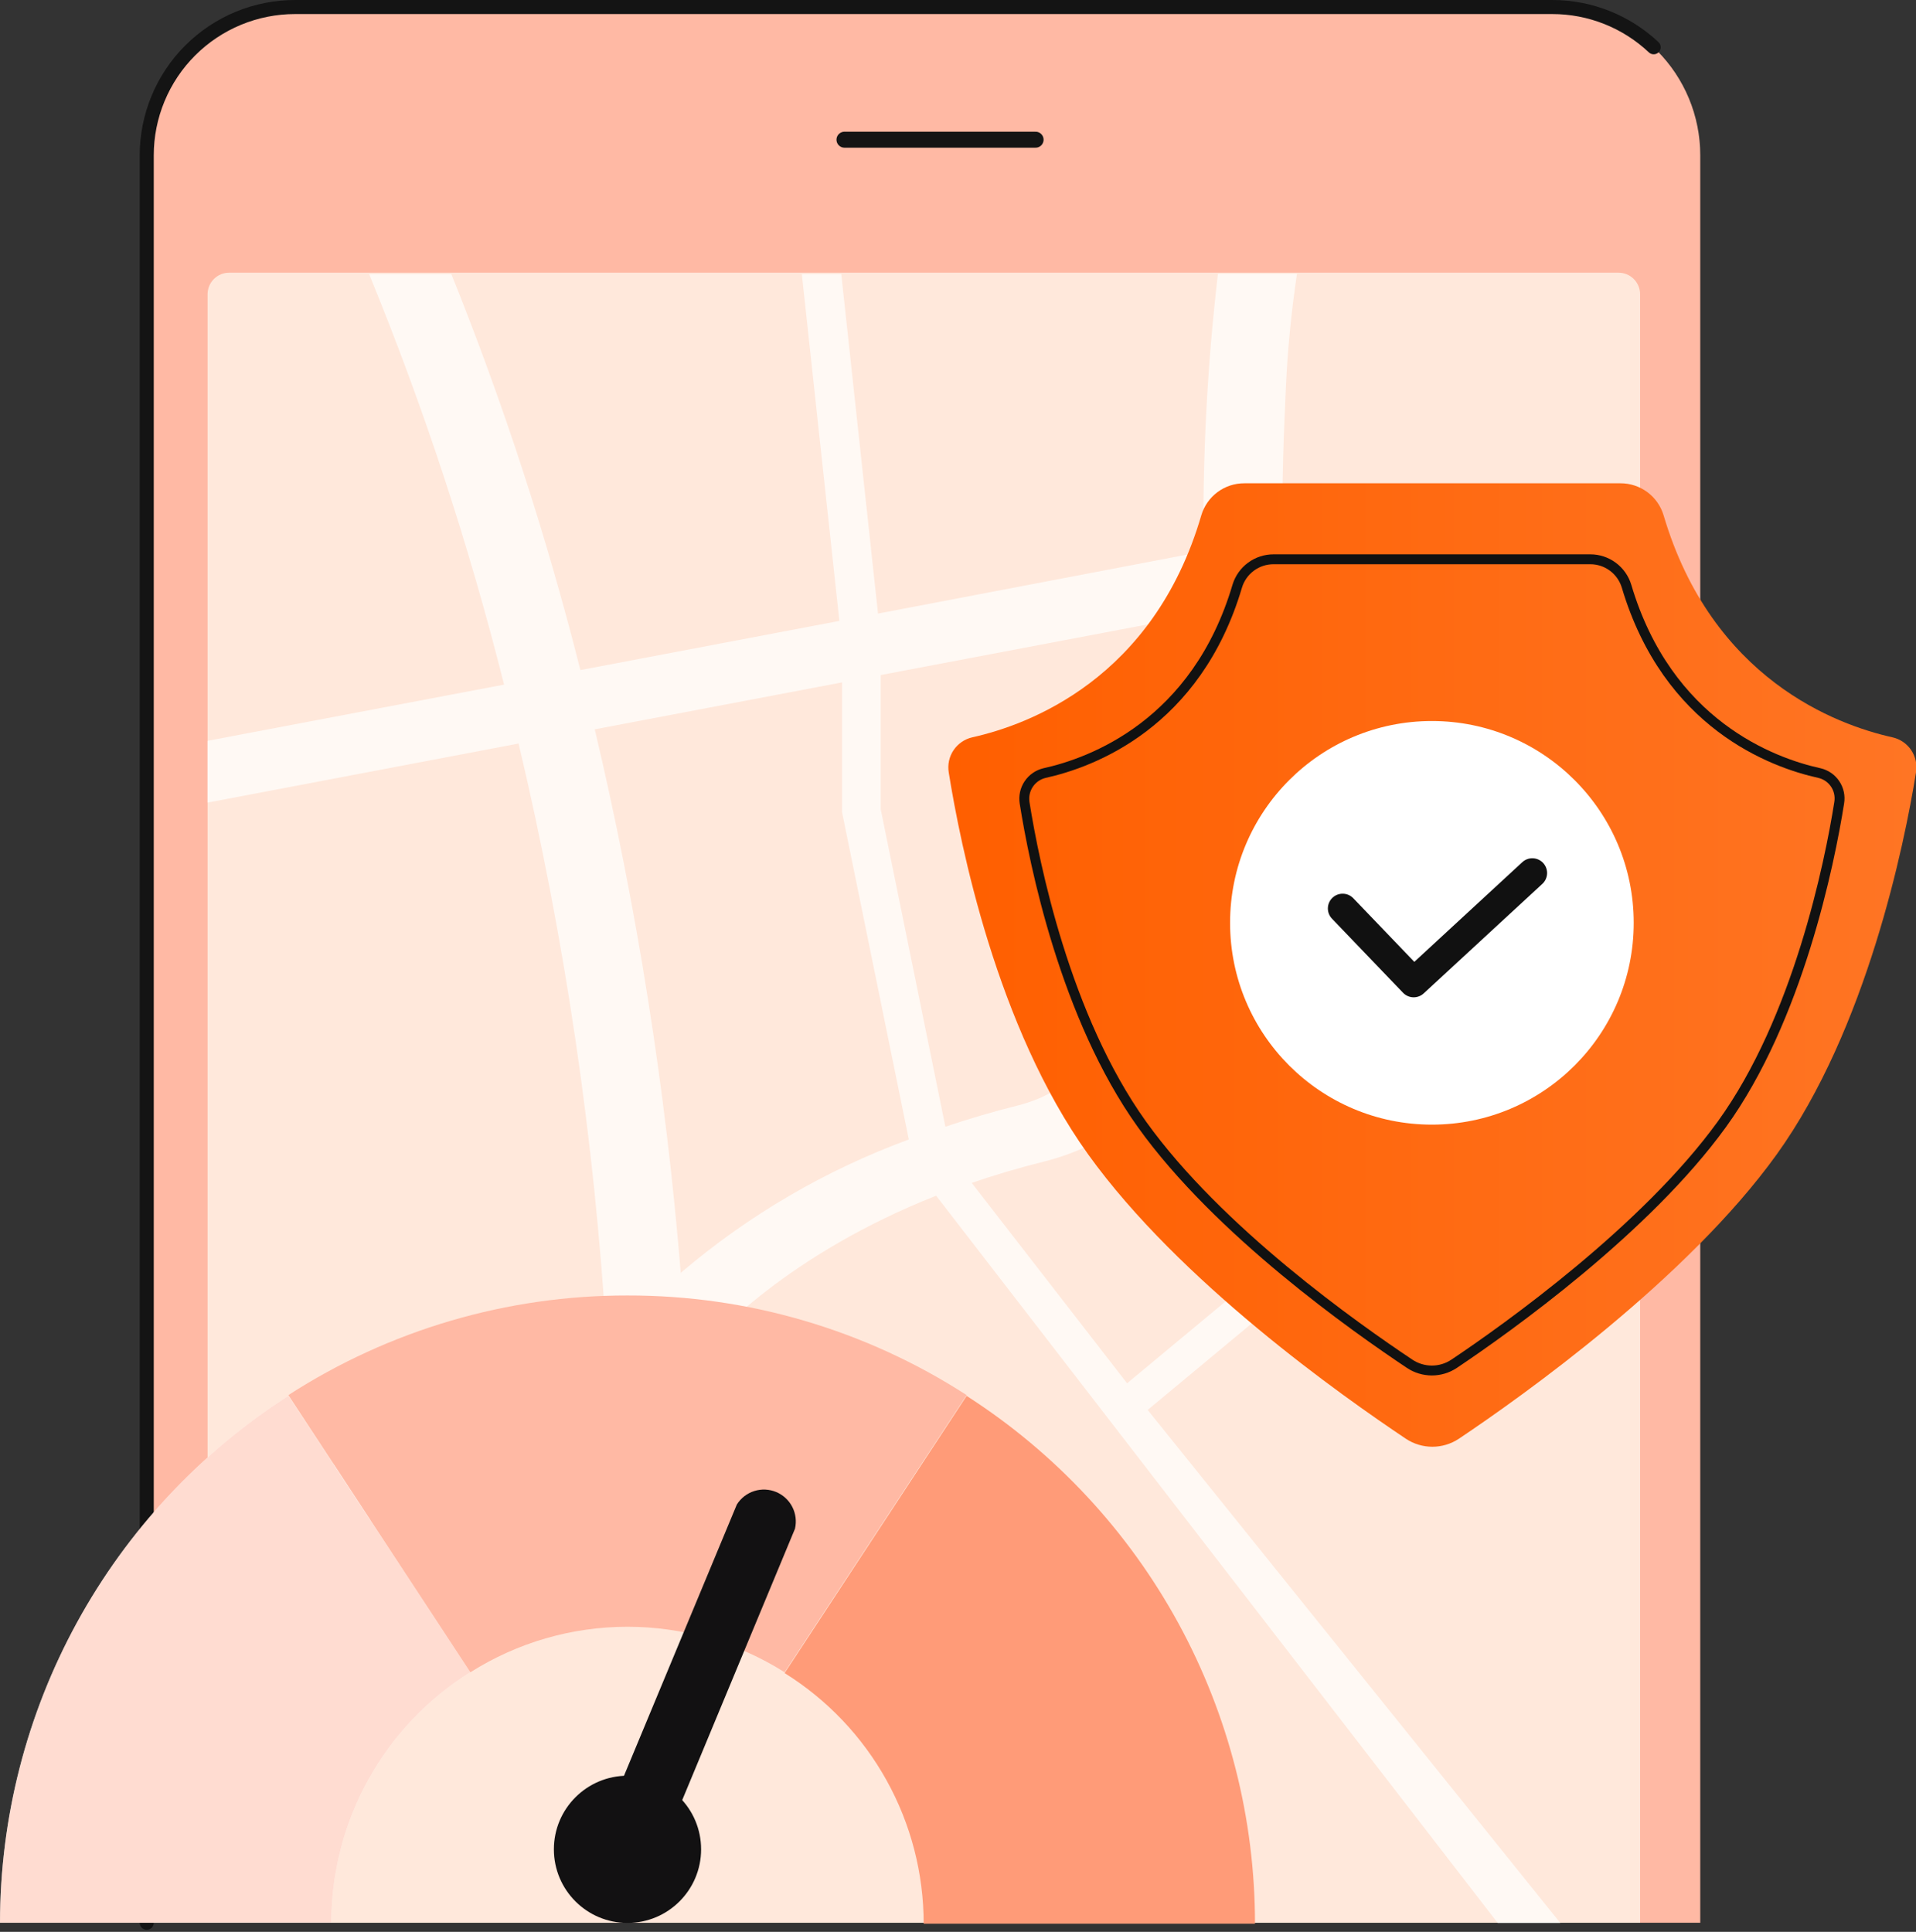 <svg width="120" height="121" viewBox="0 0 120 121" fill="none" xmlns="http://www.w3.org/2000/svg">
<rect x="0" y="0" width="120" height="121" fill="#333333" stroke="none"/>
<g clip-path="url(#clip0_3282_105322)">
<path d="M106.49 120.43V9.73C106.49 7.266 105.512 4.903 103.77 3.161C102.027 1.419 99.664 0.44 97.2 0.44H18.491C17.27 0.439 16.061 0.678 14.932 1.144C13.804 1.611 12.779 2.295 11.915 3.157C11.051 4.02 10.366 5.045 9.899 6.172C9.431 7.3 9.19 8.509 9.19 9.73V120.43H106.49Z" fill="#131313"/>
<path d="M106.49 120.43V9.73C106.49 7.266 105.512 4.903 103.77 3.161C102.027 1.419 99.664 0.44 97.2 0.44H18.491C17.27 0.439 16.061 0.678 14.932 1.144C13.804 1.611 12.779 2.295 11.915 3.157C11.051 4.02 10.366 5.045 9.899 6.172C9.431 7.3 9.19 8.509 9.19 9.73V120.43H106.49Z" fill="#FFB9A4"/>
<path d="M102.72 120.43V18.43C102.72 18.252 102.685 18.076 102.616 17.911C102.548 17.747 102.447 17.598 102.321 17.472C102.195 17.346 102.045 17.247 101.88 17.18C101.715 17.113 101.538 17.079 101.36 17.08H14.36C14.182 17.079 14.005 17.113 13.84 17.18C13.675 17.247 13.525 17.346 13.399 17.472C13.273 17.598 13.172 17.747 13.104 17.911C13.035 18.076 13 18.252 13 18.43V120.43H102.72Z" fill="#FFE8DB"/>
<path d="M52.89 8.75H64.86" stroke="#141414" stroke-linecap="round" stroke-linejoin="round"/>
<path d="M103.571 2.96C101.85 1.339 99.574 0.437 97.21 0.44H18.491C17.27 0.439 16.061 0.678 14.932 1.144C13.804 1.611 12.779 2.295 11.915 3.157C11.051 4.02 10.366 5.045 9.899 6.172C9.431 7.3 9.19 8.509 9.19 9.73V120.43" stroke="#141414" stroke-width="0.88" stroke-linecap="round" stroke-linejoin="round"/>
<path d="M108.13 55.43L70.59 86.64L60.86 74.09C62.28 73.6 63.79 73.15 65.4 72.75C72.69 70.92 77.4 64.04 79.4 52.3C80.133 47.761 80.468 43.167 80.4 38.57L108.14 45.11V41.19L80.3 34.62C80.3 32.87 80.3 29.67 80.45 26.24L80.53 24.36C80.638 21.946 80.872 19.54 81.23 17.15H76.28C75.605 22.921 75.304 28.73 75.38 34.54L54.99 38.43L52.69 17.17H50.22L52.57 38.89L36.35 41.97C34.22 33.53 31.52 25.245 28.27 17.17H23.12C26.547 25.527 29.371 34.119 31.57 42.88L13 46.4V50.27L32.48 46.57C35.389 58.841 37.233 71.341 37.99 83.93C28.477 86.388 19.827 91.423 12.99 98.48V105.41H13.12C13.2 105.28 21.12 92.61 39.01 87.59L43.2 85.41C44.67 83.61 49.41 78.55 58.63 74.89L93.8 120.44H97.72L71.88 88.31L108.12 58.18L108.13 55.43ZM75.46 38.43C75.525 42.941 75.19 47.448 74.46 51.9C72.78 61.77 69 67.9 63.82 69.22C62.19 69.63 60.66 70.08 59.21 70.57L55.16 50.69V42.28L75.46 38.43ZM42.64 79.78C41.706 68.293 39.905 56.894 37.25 45.68L52.74 42.74V50.74C52.735 50.786 52.735 50.833 52.74 50.88L56.92 71.37C51.704 73.287 46.869 76.114 42.64 79.72V79.78Z" fill="#FFF9F4"/>
<path d="M101.49 30.27H77.94C77.334 30.267 76.743 30.459 76.256 30.82C75.77 31.181 75.413 31.689 75.24 32.27C72.24 42.54 64.4 45.4 60.9 46.18C60.419 46.288 59.998 46.577 59.722 46.986C59.447 47.395 59.339 47.894 59.42 48.38C60.14 52.88 62.42 64.32 68.15 72.3C73.88 80.28 84.06 87.44 88.06 90.12C88.55 90.443 89.123 90.615 89.71 90.615C90.296 90.615 90.87 90.443 91.36 90.12C95.36 87.44 105.66 80.12 111.28 72.3C116.9 64.48 119.28 52.88 120 48.38C120.083 47.893 119.976 47.393 119.701 46.984C119.425 46.574 119.002 46.286 118.52 46.18C115.02 45.4 107.23 42.54 104.19 32.27C104.015 31.69 103.658 31.182 103.172 30.822C102.685 30.462 102.095 30.268 101.49 30.27Z" fill="url(#paint0_linear_3282_105322)"/>
<path d="M99.6 35.03H79.77C79.26 35.027 78.763 35.189 78.352 35.492C77.941 35.794 77.639 36.222 77.49 36.71C74.93 45.36 68.37 47.77 65.42 48.42C65.016 48.516 64.663 48.76 64.431 49.105C64.199 49.45 64.106 49.869 64.17 50.28C64.77 54.07 66.71 63.7 71.52 70.42C76.33 77.14 84.92 83.17 88.29 85.42C88.702 85.694 89.186 85.84 89.68 85.84C90.175 85.84 90.658 85.694 91.07 85.42C94.44 83.16 103.07 77.01 107.84 70.42C112.61 63.83 114.59 54.07 115.19 50.28C115.259 49.87 115.17 49.45 114.939 49.104C114.709 48.758 114.355 48.513 113.95 48.42C111 47.77 104.44 45.36 101.87 36.71C101.722 36.223 101.421 35.797 101.013 35.495C100.604 35.192 100.109 35.029 99.6 35.03V35.03Z" stroke="#111111" stroke-width="0.62" stroke-miterlimit="10"/>
<path d="M89.68 70.44C96.661 70.44 102.32 64.781 102.32 57.8C102.32 50.819 96.661 45.16 89.68 45.16C82.699 45.16 77.04 50.819 77.04 57.8C77.04 64.781 82.699 70.44 89.68 70.44Z" fill="white"/>
<path d="M84.09 56.9L88.54 61.54L95.97 54.68" stroke="#111111" stroke-width="1.85" stroke-linecap="round" stroke-linejoin="round"/>
<path d="M0 120.43H20.75C20.751 117.289 21.552 114.201 23.075 111.454C24.599 108.708 26.796 106.394 29.46 104.73L18.06 87.43C12.528 90.979 7.975 95.861 4.82 101.626C1.665 107.392 0.007 113.858 0 120.43Z" fill="white"/>
<g opacity="0.5">
<path d="M0 120.43H20.75C20.751 117.289 21.552 114.201 23.075 111.454C24.599 108.708 26.796 106.394 29.46 104.73L18.06 87.43C12.528 90.979 7.975 95.861 4.82 101.626C1.665 107.392 0.007 113.858 0 120.43Z" fill="#FFB9A4"/>
</g>
<path d="M60.54 87.43L49.14 104.79C51.806 106.452 54.004 108.765 55.528 111.512C57.052 114.259 57.851 117.349 57.85 120.49H78.6C78.603 113.907 76.95 107.43 73.794 101.653C70.638 95.876 66.08 90.985 60.54 87.43Z" fill="#FF9B78"/>
<path d="M39.3 81.14C31.767 81.128 24.391 83.295 18.061 87.38L29.46 104.74C32.405 102.878 35.817 101.89 39.3 101.89C42.784 101.89 46.196 102.878 49.14 104.74L60.541 87.38C54.212 83.292 46.835 81.125 39.3 81.14Z" fill="#FFB9A4"/>
<path d="M39.3 120.44C41.846 120.44 43.91 118.376 43.91 115.83C43.91 113.284 41.846 111.22 39.3 111.22C36.753 111.22 34.69 113.284 34.69 115.83C34.69 118.376 36.753 120.44 39.3 120.44Z" fill="#121112"/>
<path d="M39.3 117.8C39.039 117.798 38.782 117.747 38.54 117.65C38.062 117.442 37.684 117.057 37.486 116.575C37.288 116.093 37.286 115.553 37.48 115.07L46.15 94.23C46.402 93.83 46.788 93.532 47.239 93.389C47.69 93.246 48.176 93.268 48.613 93.45C49.049 93.633 49.407 93.964 49.623 94.385C49.838 94.805 49.897 95.289 49.79 95.75L41.13 116.59C40.976 116.948 40.721 117.253 40.396 117.468C40.071 117.683 39.69 117.798 39.3 117.8Z" fill="#121112"/>
</g>
<defs>
<linearGradient id="paint0_linear_3282_105322" x1="59.37" y1="60.44" x2="120" y2="60.44" gradientUnits="userSpaceOnUse">
<stop stop-color="#FF5F00"/>
<stop offset="1" stop-color="#FF7524"/>
</linearGradient>
<clipPath id="clip0_3282_105322">
<rect width="120" height="120.88" fill="white"/>
</clipPath>
</defs>
</svg>
